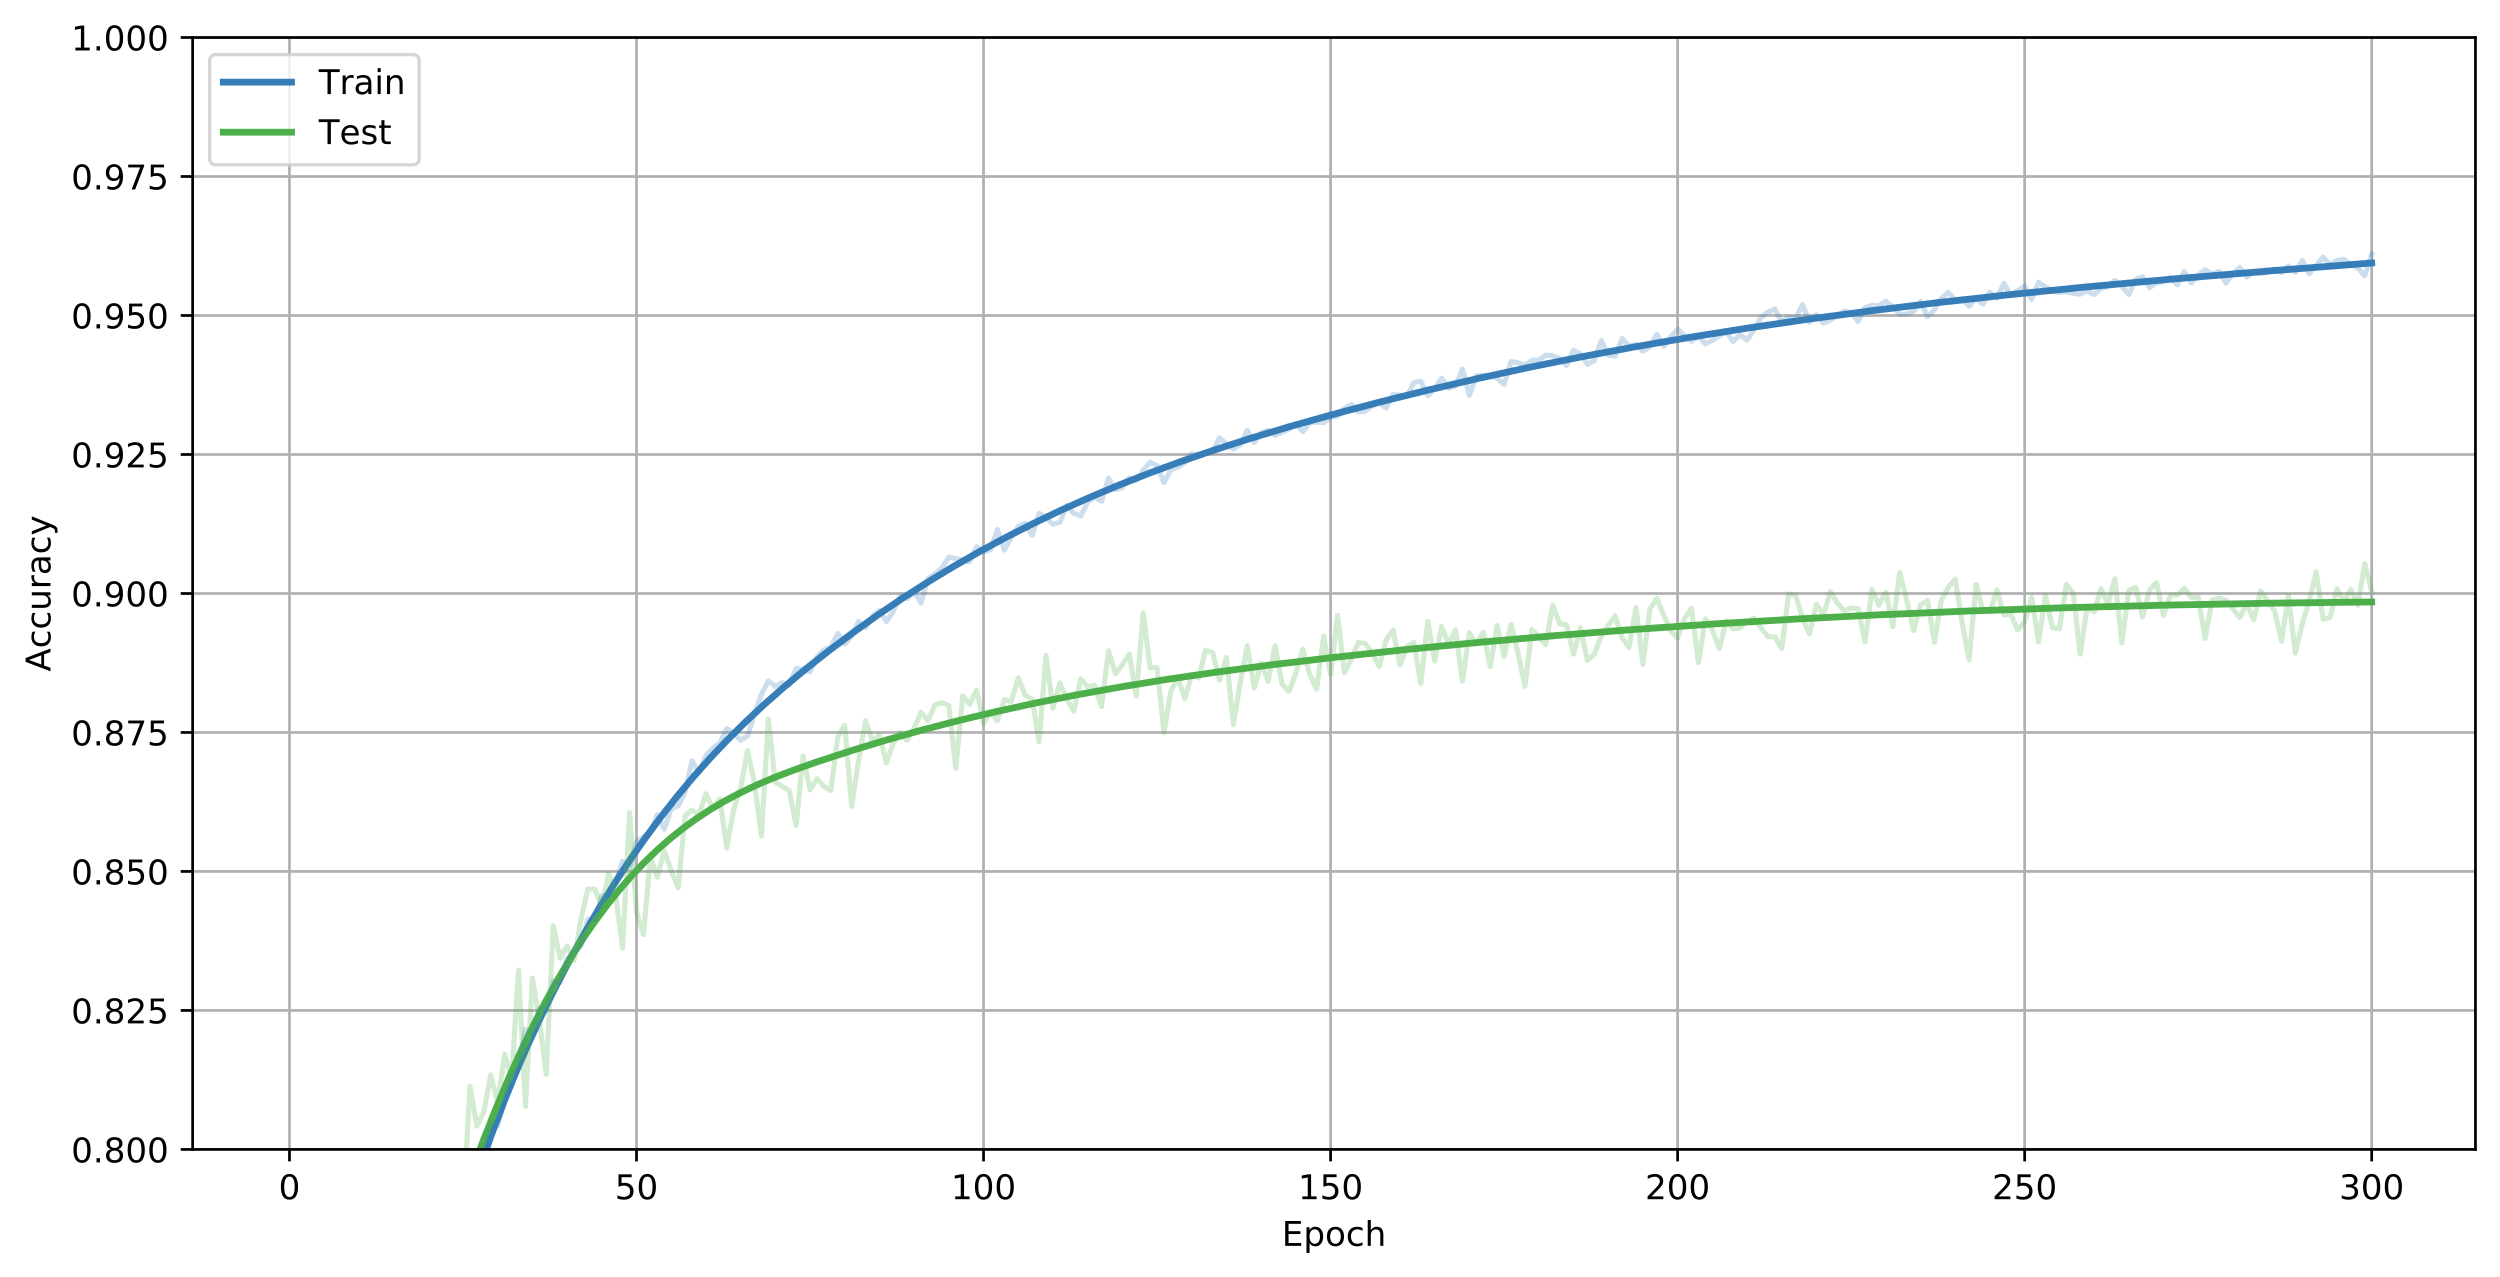<?xml version="1.0" encoding="utf-8" standalone="no"?>
<!DOCTYPE svg PUBLIC "-//W3C//DTD SVG 1.1//EN"
  "http://www.w3.org/Graphics/SVG/1.1/DTD/svg11.dtd">
<!-- Created with matplotlib (https://matplotlib.org/) -->
<svg height="374.715pt" version="1.1" viewBox="0 0 733.306 374.715" width="733.306pt" xmlns="http://www.w3.org/2000/svg" xmlns:xlink="http://www.w3.org/1999/xlink">
 <defs>
  <style type="text/css">
*{stroke-linecap:butt;stroke-linejoin:round;white-space:pre;}
  </style>
 </defs>
 <g id="figure_1">
  <g id="patch_1">
   <path d="M 0 374.715 
L 733.306 374.715 
L 733.306 0 
L 0 0 
z
" style="fill:#ffffff;"/>
  </g>
  <g id="axes_1">
   <g id="patch_2">
    <path d="M 56.506 337.159 
L 726.106 337.159 
L 726.106 10.999 
L 56.506 10.999 
z
" style="fill:#ffffff;"/>
   </g>
   <g id="matplotlib.axis_1">
    <g id="xtick_1">
     <g id="line2d_1">
      <path clip-path="url(#pfa2e1506d0)" d="M 84.907 337.159 
L 84.907 10.999 
" style="fill:none;stroke:#b0b0b0;stroke-linecap:square;stroke-width:0.8;"/>
     </g>
     <g id="line2d_2">
      <defs>
       <path d="M 0 0 
L 0 3.5 
" id="mc8507d58d1" style="stroke:#000000;stroke-width:0.8;"/>
      </defs>
      <g>
       <use style="stroke:#000000;stroke-width:0.8;" x="84.907" xlink:href="#mc8507d58d1" y="337.159"/>
      </g>
     </g>
     <g id="text_1">
      <!-- 0 -->
      <defs>
       <path d="M 31.781 66.406 
Q 24.172 66.406 20.328 58.906 
Q 16.5 51.422 16.5 36.375 
Q 16.5 21.391 20.328 13.891 
Q 24.172 6.391 31.781 6.391 
Q 39.453 6.391 43.281 13.891 
Q 47.125 21.391 47.125 36.375 
Q 47.125 51.422 43.281 58.906 
Q 39.453 66.406 31.781 66.406 
z
M 31.781 74.219 
Q 44.047 74.219 50.516 64.516 
Q 56.984 54.828 56.984 36.375 
Q 56.984 17.969 50.516 8.266 
Q 44.047 -1.422 31.781 -1.422 
Q 19.531 -1.422 13.062 8.266 
Q 6.594 17.969 6.594 36.375 
Q 6.594 54.828 13.062 64.516 
Q 19.531 74.219 31.781 74.219 
z
" id="DejaVuSans-48"/>
      </defs>
      <g transform="translate(81.725 351.758)scale(0.1 -0.1)">
       <use xlink:href="#DejaVuSans-48"/>
      </g>
     </g>
    </g>
    <g id="xtick_2">
     <g id="line2d_3">
      <path clip-path="url(#pfa2e1506d0)" d="M 186.701 337.159 
L 186.701 10.999 
" style="fill:none;stroke:#b0b0b0;stroke-linecap:square;stroke-width:0.8;"/>
     </g>
     <g id="line2d_4">
      <g>
       <use style="stroke:#000000;stroke-width:0.8;" x="186.701" xlink:href="#mc8507d58d1" y="337.159"/>
      </g>
     </g>
     <g id="text_2">
      <!-- 50 -->
      <defs>
       <path d="M 10.797 72.906 
L 49.516 72.906 
L 49.516 64.594 
L 19.828 64.594 
L 19.828 46.734 
Q 21.969 47.469 24.109 47.828 
Q 26.266 48.188 28.422 48.188 
Q 40.625 48.188 47.75 41.5 
Q 54.891 34.812 54.891 23.391 
Q 54.891 11.625 47.562 5.094 
Q 40.234 -1.422 26.906 -1.422 
Q 22.312 -1.422 17.547 -0.641 
Q 12.797 0.141 7.719 1.703 
L 7.719 11.625 
Q 12.109 9.234 16.797 8.062 
Q 21.484 6.891 26.703 6.891 
Q 35.156 6.891 40.078 11.328 
Q 45.016 15.766 45.016 23.391 
Q 45.016 31 40.078 35.438 
Q 35.156 39.891 26.703 39.891 
Q 22.75 39.891 18.812 39.016 
Q 14.891 38.141 10.797 36.281 
z
" id="DejaVuSans-53"/>
      </defs>
      <g transform="translate(180.338 351.758)scale(0.1 -0.1)">
       <use xlink:href="#DejaVuSans-53"/>
       <use x="63.623" xlink:href="#DejaVuSans-48"/>
      </g>
     </g>
    </g>
    <g id="xtick_3">
     <g id="line2d_5">
      <path clip-path="url(#pfa2e1506d0)" d="M 288.494 337.159 
L 288.494 10.999 
" style="fill:none;stroke:#b0b0b0;stroke-linecap:square;stroke-width:0.8;"/>
     </g>
     <g id="line2d_6">
      <g>
       <use style="stroke:#000000;stroke-width:0.8;" x="288.494" xlink:href="#mc8507d58d1" y="337.159"/>
      </g>
     </g>
     <g id="text_3">
      <!-- 100 -->
      <defs>
       <path d="M 12.406 8.297 
L 28.516 8.297 
L 28.516 63.922 
L 10.984 60.406 
L 10.984 69.391 
L 28.422 72.906 
L 38.281 72.906 
L 38.281 8.297 
L 54.391 8.297 
L 54.391 0 
L 12.406 0 
z
" id="DejaVuSans-49"/>
      </defs>
      <g transform="translate(278.951 351.758)scale(0.1 -0.1)">
       <use xlink:href="#DejaVuSans-49"/>
       <use x="63.623" xlink:href="#DejaVuSans-48"/>
       <use x="127.246" xlink:href="#DejaVuSans-48"/>
      </g>
     </g>
    </g>
    <g id="xtick_4">
     <g id="line2d_7">
      <path clip-path="url(#pfa2e1506d0)" d="M 390.288 337.159 
L 390.288 10.999 
" style="fill:none;stroke:#b0b0b0;stroke-linecap:square;stroke-width:0.8;"/>
     </g>
     <g id="line2d_8">
      <g>
       <use style="stroke:#000000;stroke-width:0.8;" x="390.288" xlink:href="#mc8507d58d1" y="337.159"/>
      </g>
     </g>
     <g id="text_4">
      <!-- 150 -->
      <g transform="translate(380.745 351.758)scale(0.1 -0.1)">
       <use xlink:href="#DejaVuSans-49"/>
       <use x="63.623" xlink:href="#DejaVuSans-53"/>
       <use x="127.246" xlink:href="#DejaVuSans-48"/>
      </g>
     </g>
    </g>
    <g id="xtick_5">
     <g id="line2d_9">
      <path clip-path="url(#pfa2e1506d0)" d="M 492.082 337.159 
L 492.082 10.999 
" style="fill:none;stroke:#b0b0b0;stroke-linecap:square;stroke-width:0.8;"/>
     </g>
     <g id="line2d_10">
      <g>
       <use style="stroke:#000000;stroke-width:0.8;" x="492.082" xlink:href="#mc8507d58d1" y="337.159"/>
      </g>
     </g>
     <g id="text_5">
      <!-- 200 -->
      <defs>
       <path d="M 19.188 8.297 
L 53.609 8.297 
L 53.609 0 
L 7.328 0 
L 7.328 8.297 
Q 12.938 14.109 22.625 23.891 
Q 32.328 33.688 34.812 36.531 
Q 39.547 41.844 41.422 45.531 
Q 43.312 49.219 43.312 52.781 
Q 43.312 58.594 39.234 62.25 
Q 35.156 65.922 28.609 65.922 
Q 23.969 65.922 18.812 64.312 
Q 13.672 62.703 7.812 59.422 
L 7.812 69.391 
Q 13.766 71.781 18.938 73 
Q 24.125 74.219 28.422 74.219 
Q 39.75 74.219 46.484 68.547 
Q 53.219 62.891 53.219 53.422 
Q 53.219 48.922 51.531 44.891 
Q 49.859 40.875 45.406 35.406 
Q 44.188 33.984 37.641 27.219 
Q 31.109 20.453 19.188 8.297 
z
" id="DejaVuSans-50"/>
      </defs>
      <g transform="translate(482.538 351.758)scale(0.1 -0.1)">
       <use xlink:href="#DejaVuSans-50"/>
       <use x="63.623" xlink:href="#DejaVuSans-48"/>
       <use x="127.246" xlink:href="#DejaVuSans-48"/>
      </g>
     </g>
    </g>
    <g id="xtick_6">
     <g id="line2d_11">
      <path clip-path="url(#pfa2e1506d0)" d="M 593.876 337.159 
L 593.876 10.999 
" style="fill:none;stroke:#b0b0b0;stroke-linecap:square;stroke-width:0.8;"/>
     </g>
     <g id="line2d_12">
      <g>
       <use style="stroke:#000000;stroke-width:0.8;" x="593.876" xlink:href="#mc8507d58d1" y="337.159"/>
      </g>
     </g>
     <g id="text_6">
      <!-- 250 -->
      <g transform="translate(584.332 351.758)scale(0.1 -0.1)">
       <use xlink:href="#DejaVuSans-50"/>
       <use x="63.623" xlink:href="#DejaVuSans-53"/>
       <use x="127.246" xlink:href="#DejaVuSans-48"/>
      </g>
     </g>
    </g>
    <g id="xtick_7">
     <g id="line2d_13">
      <path clip-path="url(#pfa2e1506d0)" d="M 695.67 337.159 
L 695.67 10.999 
" style="fill:none;stroke:#b0b0b0;stroke-linecap:square;stroke-width:0.8;"/>
     </g>
     <g id="line2d_14">
      <g>
       <use style="stroke:#000000;stroke-width:0.8;" x="695.67" xlink:href="#mc8507d58d1" y="337.159"/>
      </g>
     </g>
     <g id="text_7">
      <!-- 300 -->
      <defs>
       <path d="M 40.578 39.312 
Q 47.656 37.797 51.625 33 
Q 55.609 28.219 55.609 21.188 
Q 55.609 10.406 48.188 4.484 
Q 40.766 -1.422 27.094 -1.422 
Q 22.516 -1.422 17.656 -0.516 
Q 12.797 0.391 7.625 2.203 
L 7.625 11.719 
Q 11.719 9.328 16.594 8.109 
Q 21.484 6.891 26.812 6.891 
Q 36.078 6.891 40.938 10.547 
Q 45.797 14.203 45.797 21.188 
Q 45.797 27.641 41.281 31.266 
Q 36.766 34.906 28.719 34.906 
L 20.219 34.906 
L 20.219 43.016 
L 29.109 43.016 
Q 36.375 43.016 40.234 45.922 
Q 44.094 48.828 44.094 54.297 
Q 44.094 59.906 40.109 62.906 
Q 36.141 65.922 28.719 65.922 
Q 24.656 65.922 20.016 65.031 
Q 15.375 64.156 9.812 62.312 
L 9.812 71.094 
Q 15.438 72.656 20.344 73.438 
Q 25.25 74.219 29.594 74.219 
Q 40.828 74.219 47.359 69.109 
Q 53.906 64.016 53.906 55.328 
Q 53.906 49.266 50.438 45.094 
Q 46.969 40.922 40.578 39.312 
z
" id="DejaVuSans-51"/>
      </defs>
      <g transform="translate(686.126 351.758)scale(0.1 -0.1)">
       <use xlink:href="#DejaVuSans-51"/>
       <use x="63.623" xlink:href="#DejaVuSans-48"/>
       <use x="127.246" xlink:href="#DejaVuSans-48"/>
      </g>
     </g>
    </g>
    <g id="text_8">
     <!-- Epoch -->
     <defs>
      <path d="M 9.812 72.906 
L 55.906 72.906 
L 55.906 64.594 
L 19.672 64.594 
L 19.672 43.016 
L 54.391 43.016 
L 54.391 34.719 
L 19.672 34.719 
L 19.672 8.297 
L 56.781 8.297 
L 56.781 0 
L 9.812 0 
z
" id="DejaVuSans-69"/>
      <path d="M 18.109 8.203 
L 18.109 -20.797 
L 9.078 -20.797 
L 9.078 54.688 
L 18.109 54.688 
L 18.109 46.391 
Q 20.953 51.266 25.266 53.625 
Q 29.594 56 35.594 56 
Q 45.562 56 51.781 48.094 
Q 58.016 40.188 58.016 27.297 
Q 58.016 14.406 51.781 6.484 
Q 45.562 -1.422 35.594 -1.422 
Q 29.594 -1.422 25.266 0.953 
Q 20.953 3.328 18.109 8.203 
z
M 48.688 27.297 
Q 48.688 37.203 44.609 42.844 
Q 40.531 48.484 33.406 48.484 
Q 26.266 48.484 22.188 42.844 
Q 18.109 37.203 18.109 27.297 
Q 18.109 17.391 22.188 11.75 
Q 26.266 6.109 33.406 6.109 
Q 40.531 6.109 44.609 11.75 
Q 48.688 17.391 48.688 27.297 
z
" id="DejaVuSans-112"/>
      <path d="M 30.609 48.391 
Q 23.391 48.391 19.188 42.75 
Q 14.984 37.109 14.984 27.297 
Q 14.984 17.484 19.156 11.844 
Q 23.344 6.203 30.609 6.203 
Q 37.797 6.203 41.984 11.859 
Q 46.188 17.531 46.188 27.297 
Q 46.188 37.016 41.984 42.703 
Q 37.797 48.391 30.609 48.391 
z
M 30.609 56 
Q 42.328 56 49.016 48.375 
Q 55.719 40.766 55.719 27.297 
Q 55.719 13.875 49.016 6.219 
Q 42.328 -1.422 30.609 -1.422 
Q 18.844 -1.422 12.172 6.219 
Q 5.516 13.875 5.516 27.297 
Q 5.516 40.766 12.172 48.375 
Q 18.844 56 30.609 56 
z
" id="DejaVuSans-111"/>
      <path d="M 48.781 52.594 
L 48.781 44.188 
Q 44.969 46.297 41.141 47.344 
Q 37.312 48.391 33.406 48.391 
Q 24.656 48.391 19.812 42.844 
Q 14.984 37.312 14.984 27.297 
Q 14.984 17.281 19.812 11.734 
Q 24.656 6.203 33.406 6.203 
Q 37.312 6.203 41.141 7.25 
Q 44.969 8.297 48.781 10.406 
L 48.781 2.094 
Q 45.016 0.344 40.984 -0.531 
Q 36.969 -1.422 32.422 -1.422 
Q 20.062 -1.422 12.781 6.344 
Q 5.516 14.109 5.516 27.297 
Q 5.516 40.672 12.859 48.328 
Q 20.219 56 33.016 56 
Q 37.156 56 41.109 55.141 
Q 45.062 54.297 48.781 52.594 
z
" id="DejaVuSans-99"/>
      <path d="M 54.891 33.016 
L 54.891 0 
L 45.906 0 
L 45.906 32.719 
Q 45.906 40.484 42.875 44.328 
Q 39.844 48.188 33.797 48.188 
Q 26.516 48.188 22.312 43.547 
Q 18.109 38.922 18.109 30.906 
L 18.109 0 
L 9.078 0 
L 9.078 75.984 
L 18.109 75.984 
L 18.109 46.188 
Q 21.344 51.125 25.703 53.562 
Q 30.078 56 35.797 56 
Q 45.219 56 50.047 50.172 
Q 54.891 44.344 54.891 33.016 
z
" id="DejaVuSans-104"/>
     </defs>
     <g transform="translate(375.995 365.436)scale(0.1 -0.1)">
      <use xlink:href="#DejaVuSans-69"/>
      <use x="63.184" xlink:href="#DejaVuSans-112"/>
      <use x="126.66" xlink:href="#DejaVuSans-111"/>
      <use x="187.842" xlink:href="#DejaVuSans-99"/>
      <use x="242.822" xlink:href="#DejaVuSans-104"/>
     </g>
    </g>
   </g>
   <g id="matplotlib.axis_2">
    <g id="ytick_1">
     <g id="line2d_15">
      <path clip-path="url(#pfa2e1506d0)" d="M 56.506 337.159 
L 726.106 337.159 
" style="fill:none;stroke:#b0b0b0;stroke-linecap:square;stroke-width:0.8;"/>
     </g>
     <g id="line2d_16">
      <defs>
       <path d="M 0 0 
L -3.5 0 
" id="meb37a89271" style="stroke:#000000;stroke-width:0.8;"/>
      </defs>
      <g>
       <use style="stroke:#000000;stroke-width:0.8;" x="56.506" xlink:href="#meb37a89271" y="337.159"/>
      </g>
     </g>
     <g id="text_9">
      <!-- 0.800 -->
      <defs>
       <path d="M 10.688 12.406 
L 21 12.406 
L 21 0 
L 10.688 0 
z
" id="DejaVuSans-46"/>
       <path d="M 31.781 34.625 
Q 24.75 34.625 20.719 30.859 
Q 16.703 27.094 16.703 20.516 
Q 16.703 13.922 20.719 10.156 
Q 24.75 6.391 31.781 6.391 
Q 38.812 6.391 42.859 10.172 
Q 46.922 13.969 46.922 20.516 
Q 46.922 27.094 42.891 30.859 
Q 38.875 34.625 31.781 34.625 
z
M 21.922 38.812 
Q 15.578 40.375 12.031 44.719 
Q 8.5 49.078 8.5 55.328 
Q 8.5 64.062 14.719 69.141 
Q 20.953 74.219 31.781 74.219 
Q 42.672 74.219 48.875 69.141 
Q 55.078 64.062 55.078 55.328 
Q 55.078 49.078 51.531 44.719 
Q 48 40.375 41.703 38.812 
Q 48.828 37.156 52.797 32.312 
Q 56.781 27.484 56.781 20.516 
Q 56.781 9.906 50.312 4.234 
Q 43.844 -1.422 31.781 -1.422 
Q 19.734 -1.422 13.25 4.234 
Q 6.781 9.906 6.781 20.516 
Q 6.781 27.484 10.781 32.312 
Q 14.797 37.156 21.922 38.812 
z
M 18.312 54.391 
Q 18.312 48.734 21.844 45.562 
Q 25.391 42.391 31.781 42.391 
Q 38.141 42.391 41.719 45.562 
Q 45.312 48.734 45.312 54.391 
Q 45.312 60.062 41.719 63.234 
Q 38.141 66.406 31.781 66.406 
Q 25.391 66.406 21.844 63.234 
Q 18.312 60.062 18.312 54.391 
z
" id="DejaVuSans-56"/>
      </defs>
      <g transform="translate(20.878 340.958)scale(0.1 -0.1)">
       <use xlink:href="#DejaVuSans-48"/>
       <use x="63.623" xlink:href="#DejaVuSans-46"/>
       <use x="95.41" xlink:href="#DejaVuSans-56"/>
       <use x="159.033" xlink:href="#DejaVuSans-48"/>
       <use x="222.656" xlink:href="#DejaVuSans-48"/>
      </g>
     </g>
    </g>
    <g id="ytick_2">
     <g id="line2d_17">
      <path clip-path="url(#pfa2e1506d0)" d="M 56.506 296.389 
L 726.106 296.389 
" style="fill:none;stroke:#b0b0b0;stroke-linecap:square;stroke-width:0.8;"/>
     </g>
     <g id="line2d_18">
      <g>
       <use style="stroke:#000000;stroke-width:0.8;" x="56.506" xlink:href="#meb37a89271" y="296.389"/>
      </g>
     </g>
     <g id="text_10">
      <!-- 0.825 -->
      <g transform="translate(20.878 300.188)scale(0.1 -0.1)">
       <use xlink:href="#DejaVuSans-48"/>
       <use x="63.623" xlink:href="#DejaVuSans-46"/>
       <use x="95.41" xlink:href="#DejaVuSans-56"/>
       <use x="159.033" xlink:href="#DejaVuSans-50"/>
       <use x="222.656" xlink:href="#DejaVuSans-53"/>
      </g>
     </g>
    </g>
    <g id="ytick_3">
     <g id="line2d_19">
      <path clip-path="url(#pfa2e1506d0)" d="M 56.506 255.619 
L 726.106 255.619 
" style="fill:none;stroke:#b0b0b0;stroke-linecap:square;stroke-width:0.8;"/>
     </g>
     <g id="line2d_20">
      <g>
       <use style="stroke:#000000;stroke-width:0.8;" x="56.506" xlink:href="#meb37a89271" y="255.619"/>
      </g>
     </g>
     <g id="text_11">
      <!-- 0.850 -->
      <g transform="translate(20.878 259.418)scale(0.1 -0.1)">
       <use xlink:href="#DejaVuSans-48"/>
       <use x="63.623" xlink:href="#DejaVuSans-46"/>
       <use x="95.41" xlink:href="#DejaVuSans-56"/>
       <use x="159.033" xlink:href="#DejaVuSans-53"/>
       <use x="222.656" xlink:href="#DejaVuSans-48"/>
      </g>
     </g>
    </g>
    <g id="ytick_4">
     <g id="line2d_21">
      <path clip-path="url(#pfa2e1506d0)" d="M 56.506 214.849 
L 726.106 214.849 
" style="fill:none;stroke:#b0b0b0;stroke-linecap:square;stroke-width:0.8;"/>
     </g>
     <g id="line2d_22">
      <g>
       <use style="stroke:#000000;stroke-width:0.8;" x="56.506" xlink:href="#meb37a89271" y="214.849"/>
      </g>
     </g>
     <g id="text_12">
      <!-- 0.875 -->
      <defs>
       <path d="M 8.203 72.906 
L 55.078 72.906 
L 55.078 68.703 
L 28.609 0 
L 18.312 0 
L 43.219 64.594 
L 8.203 64.594 
z
" id="DejaVuSans-55"/>
      </defs>
      <g transform="translate(20.878 218.648)scale(0.1 -0.1)">
       <use xlink:href="#DejaVuSans-48"/>
       <use x="63.623" xlink:href="#DejaVuSans-46"/>
       <use x="95.41" xlink:href="#DejaVuSans-56"/>
       <use x="159.033" xlink:href="#DejaVuSans-55"/>
       <use x="222.656" xlink:href="#DejaVuSans-53"/>
      </g>
     </g>
    </g>
    <g id="ytick_5">
     <g id="line2d_23">
      <path clip-path="url(#pfa2e1506d0)" d="M 56.506 174.079 
L 726.106 174.079 
" style="fill:none;stroke:#b0b0b0;stroke-linecap:square;stroke-width:0.8;"/>
     </g>
     <g id="line2d_24">
      <g>
       <use style="stroke:#000000;stroke-width:0.8;" x="56.506" xlink:href="#meb37a89271" y="174.079"/>
      </g>
     </g>
     <g id="text_13">
      <!-- 0.900 -->
      <defs>
       <path d="M 10.984 1.516 
L 10.984 10.5 
Q 14.703 8.734 18.5 7.812 
Q 22.312 6.891 25.984 6.891 
Q 35.75 6.891 40.891 13.453 
Q 46.047 20.016 46.781 33.406 
Q 43.953 29.203 39.594 26.953 
Q 35.25 24.703 29.984 24.703 
Q 19.047 24.703 12.672 31.312 
Q 6.297 37.938 6.297 49.422 
Q 6.297 60.641 12.938 67.422 
Q 19.578 74.219 30.609 74.219 
Q 43.266 74.219 49.922 64.516 
Q 56.594 54.828 56.594 36.375 
Q 56.594 19.141 48.406 8.859 
Q 40.234 -1.422 26.422 -1.422 
Q 22.703 -1.422 18.891 -0.688 
Q 15.094 0.047 10.984 1.516 
z
M 30.609 32.422 
Q 37.25 32.422 41.125 36.953 
Q 45.016 41.5 45.016 49.422 
Q 45.016 57.281 41.125 61.844 
Q 37.25 66.406 30.609 66.406 
Q 23.969 66.406 20.094 61.844 
Q 16.219 57.281 16.219 49.422 
Q 16.219 41.5 20.094 36.953 
Q 23.969 32.422 30.609 32.422 
z
" id="DejaVuSans-57"/>
      </defs>
      <g transform="translate(20.878 177.878)scale(0.1 -0.1)">
       <use xlink:href="#DejaVuSans-48"/>
       <use x="63.623" xlink:href="#DejaVuSans-46"/>
       <use x="95.41" xlink:href="#DejaVuSans-57"/>
       <use x="159.033" xlink:href="#DejaVuSans-48"/>
       <use x="222.656" xlink:href="#DejaVuSans-48"/>
      </g>
     </g>
    </g>
    <g id="ytick_6">
     <g id="line2d_25">
      <path clip-path="url(#pfa2e1506d0)" d="M 56.506 133.309 
L 726.106 133.309 
" style="fill:none;stroke:#b0b0b0;stroke-linecap:square;stroke-width:0.8;"/>
     </g>
     <g id="line2d_26">
      <g>
       <use style="stroke:#000000;stroke-width:0.8;" x="56.506" xlink:href="#meb37a89271" y="133.309"/>
      </g>
     </g>
     <g id="text_14">
      <!-- 0.925 -->
      <g transform="translate(20.878 137.108)scale(0.1 -0.1)">
       <use xlink:href="#DejaVuSans-48"/>
       <use x="63.623" xlink:href="#DejaVuSans-46"/>
       <use x="95.41" xlink:href="#DejaVuSans-57"/>
       <use x="159.033" xlink:href="#DejaVuSans-50"/>
       <use x="222.656" xlink:href="#DejaVuSans-53"/>
      </g>
     </g>
    </g>
    <g id="ytick_7">
     <g id="line2d_27">
      <path clip-path="url(#pfa2e1506d0)" d="M 56.506 92.539 
L 726.106 92.539 
" style="fill:none;stroke:#b0b0b0;stroke-linecap:square;stroke-width:0.8;"/>
     </g>
     <g id="line2d_28">
      <g>
       <use style="stroke:#000000;stroke-width:0.8;" x="56.506" xlink:href="#meb37a89271" y="92.539"/>
      </g>
     </g>
     <g id="text_15">
      <!-- 0.950 -->
      <g transform="translate(20.878 96.338)scale(0.1 -0.1)">
       <use xlink:href="#DejaVuSans-48"/>
       <use x="63.623" xlink:href="#DejaVuSans-46"/>
       <use x="95.41" xlink:href="#DejaVuSans-57"/>
       <use x="159.033" xlink:href="#DejaVuSans-53"/>
       <use x="222.656" xlink:href="#DejaVuSans-48"/>
      </g>
     </g>
    </g>
    <g id="ytick_8">
     <g id="line2d_29">
      <path clip-path="url(#pfa2e1506d0)" d="M 56.506 51.769 
L 726.106 51.769 
" style="fill:none;stroke:#b0b0b0;stroke-linecap:square;stroke-width:0.8;"/>
     </g>
     <g id="line2d_30">
      <g>
       <use style="stroke:#000000;stroke-width:0.8;" x="56.506" xlink:href="#meb37a89271" y="51.769"/>
      </g>
     </g>
     <g id="text_16">
      <!-- 0.975 -->
      <g transform="translate(20.878 55.568)scale(0.1 -0.1)">
       <use xlink:href="#DejaVuSans-48"/>
       <use x="63.623" xlink:href="#DejaVuSans-46"/>
       <use x="95.41" xlink:href="#DejaVuSans-57"/>
       <use x="159.033" xlink:href="#DejaVuSans-55"/>
       <use x="222.656" xlink:href="#DejaVuSans-53"/>
      </g>
     </g>
    </g>
    <g id="ytick_9">
     <g id="line2d_31">
      <path clip-path="url(#pfa2e1506d0)" d="M 56.506 10.999 
L 726.106 10.999 
" style="fill:none;stroke:#b0b0b0;stroke-linecap:square;stroke-width:0.8;"/>
     </g>
     <g id="line2d_32">
      <g>
       <use style="stroke:#000000;stroke-width:0.8;" x="56.506" xlink:href="#meb37a89271" y="10.999"/>
      </g>
     </g>
     <g id="text_17">
      <!-- 1.000 -->
      <g transform="translate(20.878 14.798)scale(0.1 -0.1)">
       <use xlink:href="#DejaVuSans-49"/>
       <use x="63.623" xlink:href="#DejaVuSans-46"/>
       <use x="95.41" xlink:href="#DejaVuSans-48"/>
       <use x="159.033" xlink:href="#DejaVuSans-48"/>
       <use x="222.656" xlink:href="#DejaVuSans-48"/>
      </g>
     </g>
    </g>
    <g id="text_18">
     <!-- Accuracy -->
     <defs>
      <path d="M 34.188 63.188 
L 20.797 26.906 
L 47.609 26.906 
z
M 28.609 72.906 
L 39.797 72.906 
L 67.578 0 
L 57.328 0 
L 50.688 18.703 
L 17.828 18.703 
L 11.188 0 
L 0.781 0 
z
" id="DejaVuSans-65"/>
      <path d="M 8.5 21.578 
L 8.5 54.688 
L 17.484 54.688 
L 17.484 21.922 
Q 17.484 14.156 20.5 10.266 
Q 23.531 6.391 29.594 6.391 
Q 36.859 6.391 41.078 11.031 
Q 45.312 15.672 45.312 23.688 
L 45.312 54.688 
L 54.297 54.688 
L 54.297 0 
L 45.312 0 
L 45.312 8.406 
Q 42.047 3.422 37.719 1 
Q 33.406 -1.422 27.688 -1.422 
Q 18.266 -1.422 13.375 4.438 
Q 8.5 10.297 8.5 21.578 
z
M 31.109 56 
z
" id="DejaVuSans-117"/>
      <path d="M 41.109 46.297 
Q 39.594 47.172 37.812 47.578 
Q 36.031 48 33.891 48 
Q 26.266 48 22.188 43.047 
Q 18.109 38.094 18.109 28.812 
L 18.109 0 
L 9.078 0 
L 9.078 54.688 
L 18.109 54.688 
L 18.109 46.188 
Q 20.953 51.172 25.484 53.578 
Q 30.031 56 36.531 56 
Q 37.453 56 38.578 55.875 
Q 39.703 55.766 41.062 55.516 
z
" id="DejaVuSans-114"/>
      <path d="M 34.281 27.484 
Q 23.391 27.484 19.188 25 
Q 14.984 22.516 14.984 16.5 
Q 14.984 11.719 18.141 8.906 
Q 21.297 6.109 26.703 6.109 
Q 34.188 6.109 38.703 11.406 
Q 43.219 16.703 43.219 25.484 
L 43.219 27.484 
z
M 52.203 31.203 
L 52.203 0 
L 43.219 0 
L 43.219 8.297 
Q 40.141 3.328 35.547 0.953 
Q 30.953 -1.422 24.312 -1.422 
Q 15.922 -1.422 10.953 3.297 
Q 6 8.016 6 15.922 
Q 6 25.141 12.172 29.828 
Q 18.359 34.516 30.609 34.516 
L 43.219 34.516 
L 43.219 35.406 
Q 43.219 41.609 39.141 45 
Q 35.062 48.391 27.688 48.391 
Q 23 48.391 18.547 47.266 
Q 14.109 46.141 10.016 43.891 
L 10.016 52.203 
Q 14.938 54.109 19.578 55.047 
Q 24.219 56 28.609 56 
Q 40.484 56 46.344 49.844 
Q 52.203 43.703 52.203 31.203 
z
" id="DejaVuSans-97"/>
      <path d="M 32.172 -5.078 
Q 28.375 -14.844 24.75 -17.812 
Q 21.141 -20.797 15.094 -20.797 
L 7.906 -20.797 
L 7.906 -13.281 
L 13.188 -13.281 
Q 16.891 -13.281 18.938 -11.516 
Q 21 -9.766 23.484 -3.219 
L 25.094 0.875 
L 2.984 54.688 
L 12.5 54.688 
L 29.594 11.922 
L 46.688 54.688 
L 56.203 54.688 
z
" id="DejaVuSans-121"/>
     </defs>
     <g transform="translate(14.798 196.994)rotate(-90)scale(0.1 -0.1)">
      <use xlink:href="#DejaVuSans-65"/>
      <use x="68.393" xlink:href="#DejaVuSans-99"/>
      <use x="123.373" xlink:href="#DejaVuSans-99"/>
      <use x="178.354" xlink:href="#DejaVuSans-117"/>
      <use x="241.732" xlink:href="#DejaVuSans-114"/>
      <use x="282.846" xlink:href="#DejaVuSans-97"/>
      <use x="344.125" xlink:href="#DejaVuSans-99"/>
      <use x="399.105" xlink:href="#DejaVuSans-121"/>
     </g>
    </g>
   </g>
   <g id="line2d_33">
    <path clip-path="url(#pfa2e1506d0)" d="M 130.619 375.715 
L 133.252 366.388 
L 136.908 354.278 
L 140.564 343.067 
L 144.22 332.68 
L 147.876 323.04 
L 151.532 314.071 
L 155.188 305.697 
L 158.844 297.842 
L 163.11 289.232 
L 167.375 281.11 
L 171.64 273.422 
L 175.906 266.148 
L 180.171 259.268 
L 184.436 252.763 
L 188.702 246.614 
L 193.577 239.996 
L 198.451 233.787 
L 203.326 227.958 
L 208.201 222.48 
L 213.075 217.323 
L 218.559 211.869 
L 224.043 206.744 
L 230.137 201.383 
L 236.23 196.319 
L 242.933 191.025 
L 250.245 185.532 
L 257.557 180.321 
L 264.869 175.382 
L 272.181 170.704 
L 279.493 166.274 
L 287.414 161.743 
L 295.336 157.476 
L 303.257 153.46 
L 311.178 149.68 
L 319.709 145.857 
L 328.24 142.273 
L 337.38 138.678 
L 346.52 135.316 
L 356.269 131.96 
L 366.628 128.628 
L 378.206 125.148 
L 391.002 121.551 
L 405.016 117.85 
L 419.031 114.375 
L 433.655 110.98 
L 448.279 107.81 
L 463.513 104.733 
L 479.355 101.764 
L 495.807 98.914 
L 512.869 96.192 
L 530.54 93.605 
L 548.82 91.156 
L 568.319 88.773 
L 589.036 86.471 
L 611.581 84.196 
L 636.564 81.907 
L 665.812 79.461 
L 695.67 77.135 
L 695.67 77.135 
" style="fill:none;stroke:#377eb8;stroke-linecap:square;stroke-width:2;"/>
   </g>
   <g id="line2d_34">
    <path clip-path="url(#pfa2e1506d0)" d="M 127.74 375.715 
L 130.815 365.876 
L 134.471 354.784 
L 138.127 344.328 
L 141.783 334.488 
L 145.439 325.24 
L 149.095 316.564 
L 152.751 308.437 
L 156.407 300.838 
L 160.063 293.744 
L 163.719 287.135 
L 167.375 280.987 
L 171.031 275.28 
L 174.687 269.994 
L 178.343 265.108 
L 181.999 260.601 
L 185.655 256.452 
L 189.311 252.641 
L 192.967 249.147 
L 196.623 245.95 
L 200.279 243.029 
L 203.935 240.362 
L 208.201 237.547 
L 212.466 235.017 
L 216.731 232.742 
L 221.606 230.409 
L 226.481 228.316 
L 232.574 225.962 
L 239.886 223.395 
L 249.635 220.208 
L 259.994 217.063 
L 270.353 214.153 
L 281.321 211.313 
L 292.289 208.705 
L 303.866 206.183 
L 316.053 203.765 
L 328.849 201.463 
L 342.255 199.28 
L 356.879 197.133 
L 372.721 195.037 
L 391.002 192.85 
L 412.328 190.53 
L 434.264 188.373 
L 456.201 186.437 
L 478.746 184.666 
L 502.51 183.027 
L 526.884 181.573 
L 551.866 180.306 
L 578.068 179.201 
L 605.488 178.271 
L 634.127 177.522 
L 664.594 176.948 
L 695.67 176.568 
L 695.67 176.568 
" style="fill:none;stroke:#4daf4a;stroke-linecap:square;stroke-width:2;"/>
   </g>
   <g id="line2d_35">
    <path clip-path="url(#pfa2e1506d0)" d="M 131.783 375.715 
L 133.768 363.115 
L 135.804 357.307 
L 137.84 352.276 
L 139.875 343.891 
L 141.911 338.779 
L 143.947 330.19 
L 145.983 330.19 
L 150.055 315.67 
L 152.091 313.175 
L 154.127 301.968 
L 156.162 303.032 
L 158.198 295.866 
L 160.234 296.373 
L 162.27 287.694 
L 164.306 288.225 
L 166.342 281.068 
L 168.378 279.165 
L 170.414 277.446 
L 172.449 269.615 
L 174.485 269.82 
L 176.521 262.785 
L 178.557 262.662 
L 180.593 258.736 
L 182.629 252.601 
L 184.665 254.687 
L 186.701 246.823 
L 188.736 245.533 
L 190.772 244.093 
L 192.808 238.94 
L 194.844 243.193 
L 196.88 237.263 
L 198.916 236.445 
L 200.952 232.327 
L 202.988 223.165 
L 205.023 226.629 
L 207.059 221.587 
L 209.095 219.438 
L 211.131 217.917 
L 213.167 213.745 
L 215.203 215.053 
L 217.239 217.143 
L 219.275 215.872 
L 221.311 209.328 
L 223.346 203.642 
L 225.382 199.716 
L 227.418 201.352 
L 229.454 200.248 
L 231.49 200.984 
L 233.526 196.076 
L 235.562 196.351 
L 237.598 197.07 
L 239.633 192.763 
L 241.669 190.595 
L 243.705 189.818 
L 245.741 185.774 
L 247.777 188.917 
L 249.813 186.669 
L 251.849 182.251 
L 253.885 184.141 
L 255.92 180.779 
L 257.956 179.085 
L 259.992 182.333 
L 262.028 179.265 
L 264.064 174.889 
L 266.1 175.625 
L 268.136 173.687 
L 270.172 176.873 
L 272.207 169.736 
L 274.243 168.304 
L 276.279 166.586 
L 278.315 163.397 
L 284.423 164.787 
L 286.459 160.369 
L 288.494 161.924 
L 290.53 161.228 
L 292.566 155.298 
L 294.602 161.351 
L 296.638 157.547 
L 298.674 154.398 
L 300.71 153.498 
L 302.746 157.056 
L 304.781 150.553 
L 306.817 151.821 
L 308.853 153.743 
L 310.889 153.188 
L 312.925 148.237 
L 314.961 150.594 
L 316.997 151.35 
L 319.033 147.254 
L 321.068 145.768 
L 323.104 147.036 
L 325.14 140.202 
L 327.176 143.649 
L 329.212 143.061 
L 331.248 140.164 
L 333.284 140.904 
L 335.32 137.956 
L 337.356 135.62 
L 339.391 136.565 
L 341.427 141.555 
L 343.463 137.751 
L 345.499 137.056 
L 347.535 135.706 
L 349.571 133.129 
L 351.607 133.375 
L 353.643 132.761 
L 355.678 132.557 
L 357.714 128.385 
L 359.75 130.279 
L 361.786 131.739 
L 363.822 130.458 
L 365.858 126.217 
L 367.894 129.816 
L 369.93 126.953 
L 371.965 126.236 
L 374.001 127.713 
L 378.073 125.911 
L 380.109 124.236 
L 382.145 126.667 
L 384.181 123.944 
L 386.217 123.845 
L 388.252 123.967 
L 390.288 122.413 
L 392.324 122.071 
L 394.36 119.755 
L 396.396 118.701 
L 398.432 120.846 
L 400.468 120.614 
L 402.504 119.069 
L 404.539 118.078 
L 406.575 119.703 
L 408.611 115.71 
L 410.647 115.905 
L 412.683 116.319 
L 414.719 112.187 
L 416.755 111.822 
L 418.791 116.033 
L 420.826 114.029 
L 422.862 110.958 
L 424.898 113.904 
L 426.934 113.292 
L 428.97 108.261 
L 431.006 115.997 
L 433.042 110.225 
L 435.078 110.107 
L 437.113 110.302 
L 439.149 110.923 
L 441.185 112.801 
L 443.221 106.064 
L 445.257 106.38 
L 447.293 107.189 
L 449.329 105.656 
L 451.365 105.603 
L 453.401 104.198 
L 455.436 104.349 
L 457.472 105.153 
L 459.508 107.198 
L 461.544 102.724 
L 463.58 103.777 
L 465.616 106.902 
L 467.652 105.737 
L 469.688 99.877 
L 471.723 104.239 
L 473.759 104.471 
L 475.795 99.263 
L 477.831 101.535 
L 479.867 101.082 
L 481.903 103.067 
L 483.939 101.636 
L 485.975 98.077 
L 488.01 101.595 
L 490.046 98.813 
L 492.082 96.523 
L 494.118 98.486 
L 496.154 100.081 
L 498.19 98.568 
L 500.226 100.858 
L 502.262 99.877 
L 504.297 98.527 
L 506.333 97.341 
L 508.369 100.163 
L 510.405 98.2 
L 512.441 99.754 
L 514.477 96.687 
L 516.513 93.169 
L 518.549 91.574 
L 520.584 90.633 
L 522.62 94.396 
L 524.656 93.128 
L 526.692 93.374 
L 528.728 89.324 
L 530.764 94.56 
L 532.8 92.31 
L 534.836 94.764 
L 536.871 93.895 
L 540.943 91.247 
L 542.979 91.901 
L 545.015 94.273 
L 547.051 90.265 
L 549.087 89.529 
L 551.123 89.693 
L 553.158 88.343 
L 555.194 89.979 
L 557.23 92.147 
L 559.266 92.139 
L 561.302 91.335 
L 563.338 88.425 
L 565.374 92.883 
L 567.41 90.879 
L 569.446 87.525 
L 571.481 85.766 
L 573.517 88.016 
L 575.553 87.647 
L 577.589 89.815 
L 579.625 87.443 
L 581.661 89.243 
L 583.697 85.728 
L 585.733 87.402 
L 587.768 83.148 
L 589.804 86.625 
L 593.876 83.849 
L 595.912 87.812 
L 597.948 82.821 
L 599.984 84.171 
L 602.02 85.316 
L 604.055 85.807 
L 606.091 85.602 
L 608.127 86.093 
L 610.163 86.298 
L 612.199 85.32 
L 614.235 86.419 
L 616.271 84.621 
L 618.307 84.054 
L 620.342 82.281 
L 622.378 83.925 
L 624.414 86.38 
L 626.45 82.003 
L 628.486 81.195 
L 630.522 84.37 
L 632.558 82.985 
L 634.594 82.617 
L 636.629 81.39 
L 638.665 83.557 
L 640.701 79.631 
L 642.737 83.026 
L 644.773 80.694 
L 646.809 79.099 
L 648.845 80.326 
L 650.881 79.631 
L 652.916 83.067 
L 654.952 80.285 
L 656.988 78.445 
L 659.024 81.267 
L 661.06 79.929 
L 663.096 80.274 
L 665.132 79.929 
L 667.168 78.84 
L 669.203 79.958 
L 671.239 77.995 
L 673.275 79.848 
L 675.311 76.359 
L 677.347 80.315 
L 681.419 75.437 
L 683.455 77.611 
L 685.491 76.458 
L 687.526 76.054 
L 689.562 77.627 
L 691.598 78.608 
L 693.634 80.899 
L 695.67 74.518 
L 695.67 74.518 
" style="fill:none;stroke:#377eb8;stroke-linecap:square;stroke-opacity:0.251;stroke-width:1.5;"/>
   </g>
   <g id="line2d_36">
    <path clip-path="url(#pfa2e1506d0)" d="M 124.486 375.715 
L 125.624 351.795 
L 127.66 360.055 
L 129.696 373.106 
L 131.732 348.657 
L 133.768 351.465 
L 135.804 355.43 
L 137.84 318.591 
L 139.875 330.32 
L 141.911 326.19 
L 143.947 315.287 
L 145.983 323.547 
L 148.019 309.175 
L 150.055 316.609 
L 152.091 284.561 
L 154.127 324.538 
L 156.162 286.874 
L 158.198 299.098 
L 160.234 315.122 
L 162.27 271.511 
L 164.306 281.092 
L 166.342 277.458 
L 168.378 281.753 
L 170.414 269.529 
L 172.449 260.773 
L 174.485 260.773 
L 176.521 265.729 
L 178.557 256.148 
L 180.593 262.921 
L 182.629 278.119 
L 184.665 238.307 
L 186.701 267.546 
L 188.736 274.154 
L 190.772 251.522 
L 192.808 257.304 
L 194.844 249.54 
L 196.88 255.322 
L 198.916 260.443 
L 200.952 239.298 
L 202.988 237.646 
L 205.023 238.968 
L 207.059 232.855 
L 209.095 237.15 
L 211.131 234.342 
L 213.167 248.714 
L 215.203 237.481 
L 217.239 231.203 
L 219.275 220.135 
L 221.311 229.717 
L 223.346 245.245 
L 225.382 210.885 
L 227.418 229.386 
L 229.454 230.708 
L 231.49 231.864 
L 233.526 242.106 
L 235.562 221.787 
L 237.598 231.699 
L 239.633 228.395 
L 241.669 230.708 
L 243.705 231.864 
L 245.741 216.171 
L 247.777 212.726 
L 249.813 236.49 
L 251.849 223.109 
L 253.885 211.38 
L 255.92 217.492 
L 257.956 215.675 
L 259.992 223.77 
L 262.028 217.988 
L 264.064 214.849 
L 266.1 217.162 
L 268.136 213.528 
L 270.172 208.902 
L 272.207 211.38 
L 274.243 206.755 
L 276.279 206.094 
L 278.315 206.92 
L 280.351 225.422 
L 282.387 204.112 
L 284.423 206.589 
L 286.459 202.46 
L 288.494 212.206 
L 290.53 208.902 
L 292.566 211.38 
L 294.602 205.268 
L 296.638 205.764 
L 298.674 198.825 
L 300.71 203.946 
L 302.746 205.103 
L 304.781 217.492 
L 306.817 192.218 
L 308.853 207.746 
L 310.889 200.312 
L 312.925 205.103 
L 314.961 208.572 
L 316.997 199.156 
L 319.033 201.469 
L 321.068 200.973 
L 323.104 207.25 
L 325.14 190.896 
L 327.176 197.669 
L 329.212 195.026 
L 331.248 191.887 
L 333.284 204.112 
L 335.32 179.828 
L 337.356 195.852 
L 339.391 195.852 
L 341.427 214.849 
L 343.463 202.625 
L 345.499 198.825 
L 347.535 204.938 
L 349.571 197.999 
L 351.607 198.825 
L 353.643 190.731 
L 355.678 191.392 
L 357.714 199.486 
L 359.75 192.878 
L 361.786 212.536 
L 363.822 199.982 
L 365.858 189.409 
L 367.894 201.799 
L 369.93 194.53 
L 371.965 199.817 
L 374.001 189.409 
L 376.037 200.642 
L 378.073 202.79 
L 380.109 197.504 
L 382.145 190.4 
L 384.181 197.834 
L 386.217 202.129 
L 388.252 186.601 
L 390.288 197.834 
L 392.324 180.489 
L 394.36 197.339 
L 396.396 193.209 
L 398.432 188.418 
L 400.468 188.748 
L 402.504 191.557 
L 404.539 195.521 
L 406.575 187.757 
L 408.611 184.794 
L 410.647 195.026 
L 412.683 189.74 
L 414.719 188.418 
L 416.755 200.477 
L 418.791 182.306 
L 420.826 193.87 
L 422.862 183.793 
L 424.898 188.914 
L 426.934 184.784 
L 428.97 199.817 
L 431.006 185.61 
L 433.042 188.914 
L 435.078 185.445 
L 437.113 195.521 
L 439.149 183.462 
L 441.185 192.548 
L 443.221 183.132 
L 445.257 191.557 
L 447.293 201.303 
L 449.329 184.619 
L 453.401 189.079 
L 455.436 177.515 
L 457.472 182.967 
L 459.508 183.297 
L 461.544 191.887 
L 463.58 184.123 
L 465.616 193.704 
L 467.652 191.887 
L 469.688 186.601 
L 471.723 183.462 
L 473.759 180.654 
L 475.795 187.097 
L 477.831 189.905 
L 479.867 178.176 
L 481.903 194.861 
L 483.939 178.672 
L 485.975 175.533 
L 488.01 180.489 
L 490.046 185.114 
L 492.082 187.097 
L 494.118 181.364 
L 496.154 178.506 
L 498.19 194.365 
L 500.226 181.48 
L 502.262 184.784 
L 504.297 190.235 
L 506.333 182.141 
L 508.369 184.453 
L 510.405 184.123 
L 512.441 182.306 
L 514.477 181.315 
L 518.549 186.766 
L 520.584 186.766 
L 522.62 190.235 
L 524.656 174.211 
L 526.692 174.542 
L 528.728 181.48 
L 530.764 185.94 
L 532.8 177.185 
L 534.836 180.489 
L 536.871 173.551 
L 538.907 176.855 
L 540.943 179.167 
L 542.979 178.341 
L 545.015 178.506 
L 547.051 188.253 
L 549.087 172.89 
L 551.123 177.515 
L 553.158 173.716 
L 555.194 183.793 
L 557.23 167.934 
L 559.266 175.863 
L 561.302 184.949 
L 563.338 177.35 
L 565.374 176.194 
L 567.41 188.418 
L 569.446 176.028 
L 571.481 172.229 
L 573.517 169.916 
L 575.553 182.802 
L 577.589 193.539 
L 579.625 171.403 
L 581.661 179.332 
L 583.697 179.498 
L 585.733 173.055 
L 587.768 180.324 
L 589.804 180.158 
L 591.84 184.784 
L 593.876 182.306 
L 595.912 175.203 
L 597.948 188.253 
L 599.984 174.707 
L 602.02 184.123 
L 604.055 184.453 
L 606.091 171.403 
L 608.127 174.046 
L 610.163 191.887 
L 612.199 178.176 
L 614.235 179.498 
L 616.271 172.725 
L 618.307 177.35 
L 620.342 169.751 
L 622.378 188.583 
L 624.414 173.22 
L 626.45 172.229 
L 628.486 180.984 
L 630.522 173.055 
L 632.558 170.908 
L 634.594 180.489 
L 636.629 174.542 
L 638.665 174.542 
L 640.701 172.559 
L 642.737 175.203 
L 644.773 175.203 
L 646.809 187.262 
L 648.845 176.028 
L 650.881 175.368 
L 652.916 176.028 
L 656.988 181.15 
L 659.024 177.02 
L 661.06 181.81 
L 663.096 173.385 
L 667.168 179.167 
L 669.203 188.088 
L 671.239 174.707 
L 673.275 191.557 
L 675.311 182.967 
L 677.347 176.194 
L 679.383 167.769 
L 681.419 181.645 
L 683.455 181.15 
L 685.491 172.725 
L 687.526 176.524 
L 689.562 172.89 
L 691.598 177.515 
L 693.634 165.291 
L 695.67 173.551 
L 695.67 173.551 
" style="fill:none;stroke:#4daf4a;stroke-linecap:square;stroke-opacity:0.251;stroke-width:1.5;"/>
   </g>
   <g id="patch_3">
    <path d="M 56.506 337.159 
L 56.506 10.999 
" style="fill:none;stroke:#000000;stroke-linecap:square;stroke-linejoin:miter;stroke-width:0.8;"/>
   </g>
   <g id="patch_4">
    <path d="M 726.106 337.159 
L 726.106 10.999 
" style="fill:none;stroke:#000000;stroke-linecap:square;stroke-linejoin:miter;stroke-width:0.8;"/>
   </g>
   <g id="patch_5">
    <path d="M 56.506 337.159 
L 726.106 337.159 
" style="fill:none;stroke:#000000;stroke-linecap:square;stroke-linejoin:miter;stroke-width:0.8;"/>
   </g>
   <g id="patch_6">
    <path d="M 56.506 10.999 
L 726.106 10.999 
" style="fill:none;stroke:#000000;stroke-linecap:square;stroke-linejoin:miter;stroke-width:0.8;"/>
   </g>
   <g id="legend_1">
    <g id="patch_7">
     <path d="M 63.506 48.355 
L 120.947 48.355 
Q 122.947 48.355 122.947 46.355 
L 122.947 17.999 
Q 122.947 15.999 120.947 15.999 
L 63.506 15.999 
Q 61.506 15.999 61.506 17.999 
L 61.506 46.355 
Q 61.506 48.355 63.506 48.355 
z
" style="fill:#ffffff;opacity:0.8;stroke:#cccccc;stroke-linejoin:miter;"/>
    </g>
    <g id="line2d_37">
     <path d="M 65.506 24.098 
L 85.506 24.098 
" style="fill:none;stroke:#377eb8;stroke-linecap:square;stroke-width:2;"/>
    </g>
    <g id="line2d_38"/>
    <g id="text_19">
     <!-- Train -->
     <defs>
      <path d="M -0.297 72.906 
L 61.375 72.906 
L 61.375 64.594 
L 35.5 64.594 
L 35.5 0 
L 25.594 0 
L 25.594 64.594 
L -0.297 64.594 
z
" id="DejaVuSans-84"/>
      <path d="M 9.422 54.688 
L 18.406 54.688 
L 18.406 0 
L 9.422 0 
z
M 9.422 75.984 
L 18.406 75.984 
L 18.406 64.594 
L 9.422 64.594 
z
" id="DejaVuSans-105"/>
      <path d="M 54.891 33.016 
L 54.891 0 
L 45.906 0 
L 45.906 32.719 
Q 45.906 40.484 42.875 44.328 
Q 39.844 48.188 33.797 48.188 
Q 26.516 48.188 22.312 43.547 
Q 18.109 38.922 18.109 30.906 
L 18.109 0 
L 9.078 0 
L 9.078 54.688 
L 18.109 54.688 
L 18.109 46.188 
Q 21.344 51.125 25.703 53.562 
Q 30.078 56 35.797 56 
Q 45.219 56 50.047 50.172 
Q 54.891 44.344 54.891 33.016 
z
" id="DejaVuSans-110"/>
     </defs>
     <g transform="translate(93.506 27.598)scale(0.1 -0.1)">
      <use xlink:href="#DejaVuSans-84"/>
      <use x="60.865" xlink:href="#DejaVuSans-114"/>
      <use x="101.979" xlink:href="#DejaVuSans-97"/>
      <use x="163.258" xlink:href="#DejaVuSans-105"/>
      <use x="191.041" xlink:href="#DejaVuSans-110"/>
     </g>
    </g>
    <g id="line2d_39">
     <path d="M 65.506 38.776 
L 85.506 38.776 
" style="fill:none;stroke:#4daf4a;stroke-linecap:square;stroke-width:2;"/>
    </g>
    <g id="line2d_40"/>
    <g id="text_20">
     <!-- Test -->
     <defs>
      <path d="M 56.203 29.594 
L 56.203 25.203 
L 14.891 25.203 
Q 15.484 15.922 20.484 11.062 
Q 25.484 6.203 34.422 6.203 
Q 39.594 6.203 44.453 7.469 
Q 49.312 8.734 54.109 11.281 
L 54.109 2.781 
Q 49.266 0.734 44.188 -0.344 
Q 39.109 -1.422 33.891 -1.422 
Q 20.797 -1.422 13.156 6.188 
Q 5.516 13.812 5.516 26.812 
Q 5.516 40.234 12.766 48.109 
Q 20.016 56 32.328 56 
Q 43.359 56 49.781 48.891 
Q 56.203 41.797 56.203 29.594 
z
M 47.219 32.234 
Q 47.125 39.594 43.094 43.984 
Q 39.062 48.391 32.422 48.391 
Q 24.906 48.391 20.391 44.141 
Q 15.875 39.891 15.188 32.172 
z
" id="DejaVuSans-101"/>
      <path d="M 44.281 53.078 
L 44.281 44.578 
Q 40.484 46.531 36.375 47.5 
Q 32.281 48.484 27.875 48.484 
Q 21.188 48.484 17.844 46.438 
Q 14.5 44.391 14.5 40.281 
Q 14.5 37.156 16.891 35.375 
Q 19.281 33.594 26.516 31.984 
L 29.594 31.297 
Q 39.156 29.25 43.188 25.516 
Q 47.219 21.781 47.219 15.094 
Q 47.219 7.469 41.188 3.016 
Q 35.156 -1.422 24.609 -1.422 
Q 20.219 -1.422 15.453 -0.562 
Q 10.688 0.297 5.422 2 
L 5.422 11.281 
Q 10.406 8.688 15.234 7.391 
Q 20.062 6.109 24.812 6.109 
Q 31.156 6.109 34.562 8.281 
Q 37.984 10.453 37.984 14.406 
Q 37.984 18.062 35.516 20.016 
Q 33.062 21.969 24.703 23.781 
L 21.578 24.516 
Q 13.234 26.266 9.516 29.906 
Q 5.812 33.547 5.812 39.891 
Q 5.812 47.609 11.281 51.797 
Q 16.75 56 26.812 56 
Q 31.781 56 36.172 55.266 
Q 40.578 54.547 44.281 53.078 
z
" id="DejaVuSans-115"/>
      <path d="M 18.312 70.219 
L 18.312 54.688 
L 36.812 54.688 
L 36.812 47.703 
L 18.312 47.703 
L 18.312 18.016 
Q 18.312 11.328 20.141 9.422 
Q 21.969 7.516 27.594 7.516 
L 36.812 7.516 
L 36.812 0 
L 27.594 0 
Q 17.188 0 13.234 3.875 
Q 9.281 7.766 9.281 18.016 
L 9.281 47.703 
L 2.688 47.703 
L 2.688 54.688 
L 9.281 54.688 
L 9.281 70.219 
z
" id="DejaVuSans-116"/>
     </defs>
     <g transform="translate(93.506 42.276)scale(0.1 -0.1)">
      <use xlink:href="#DejaVuSans-84"/>
      <use x="60.818" xlink:href="#DejaVuSans-101"/>
      <use x="122.342" xlink:href="#DejaVuSans-115"/>
      <use x="174.441" xlink:href="#DejaVuSans-116"/>
     </g>
    </g>
   </g>
  </g>
 </g>
 <defs>
  <clipPath id="pfa2e1506d0">
   <rect height="326.16" width="669.6" x="56.506" y="10.999"/>
  </clipPath>
 </defs>
</svg>
